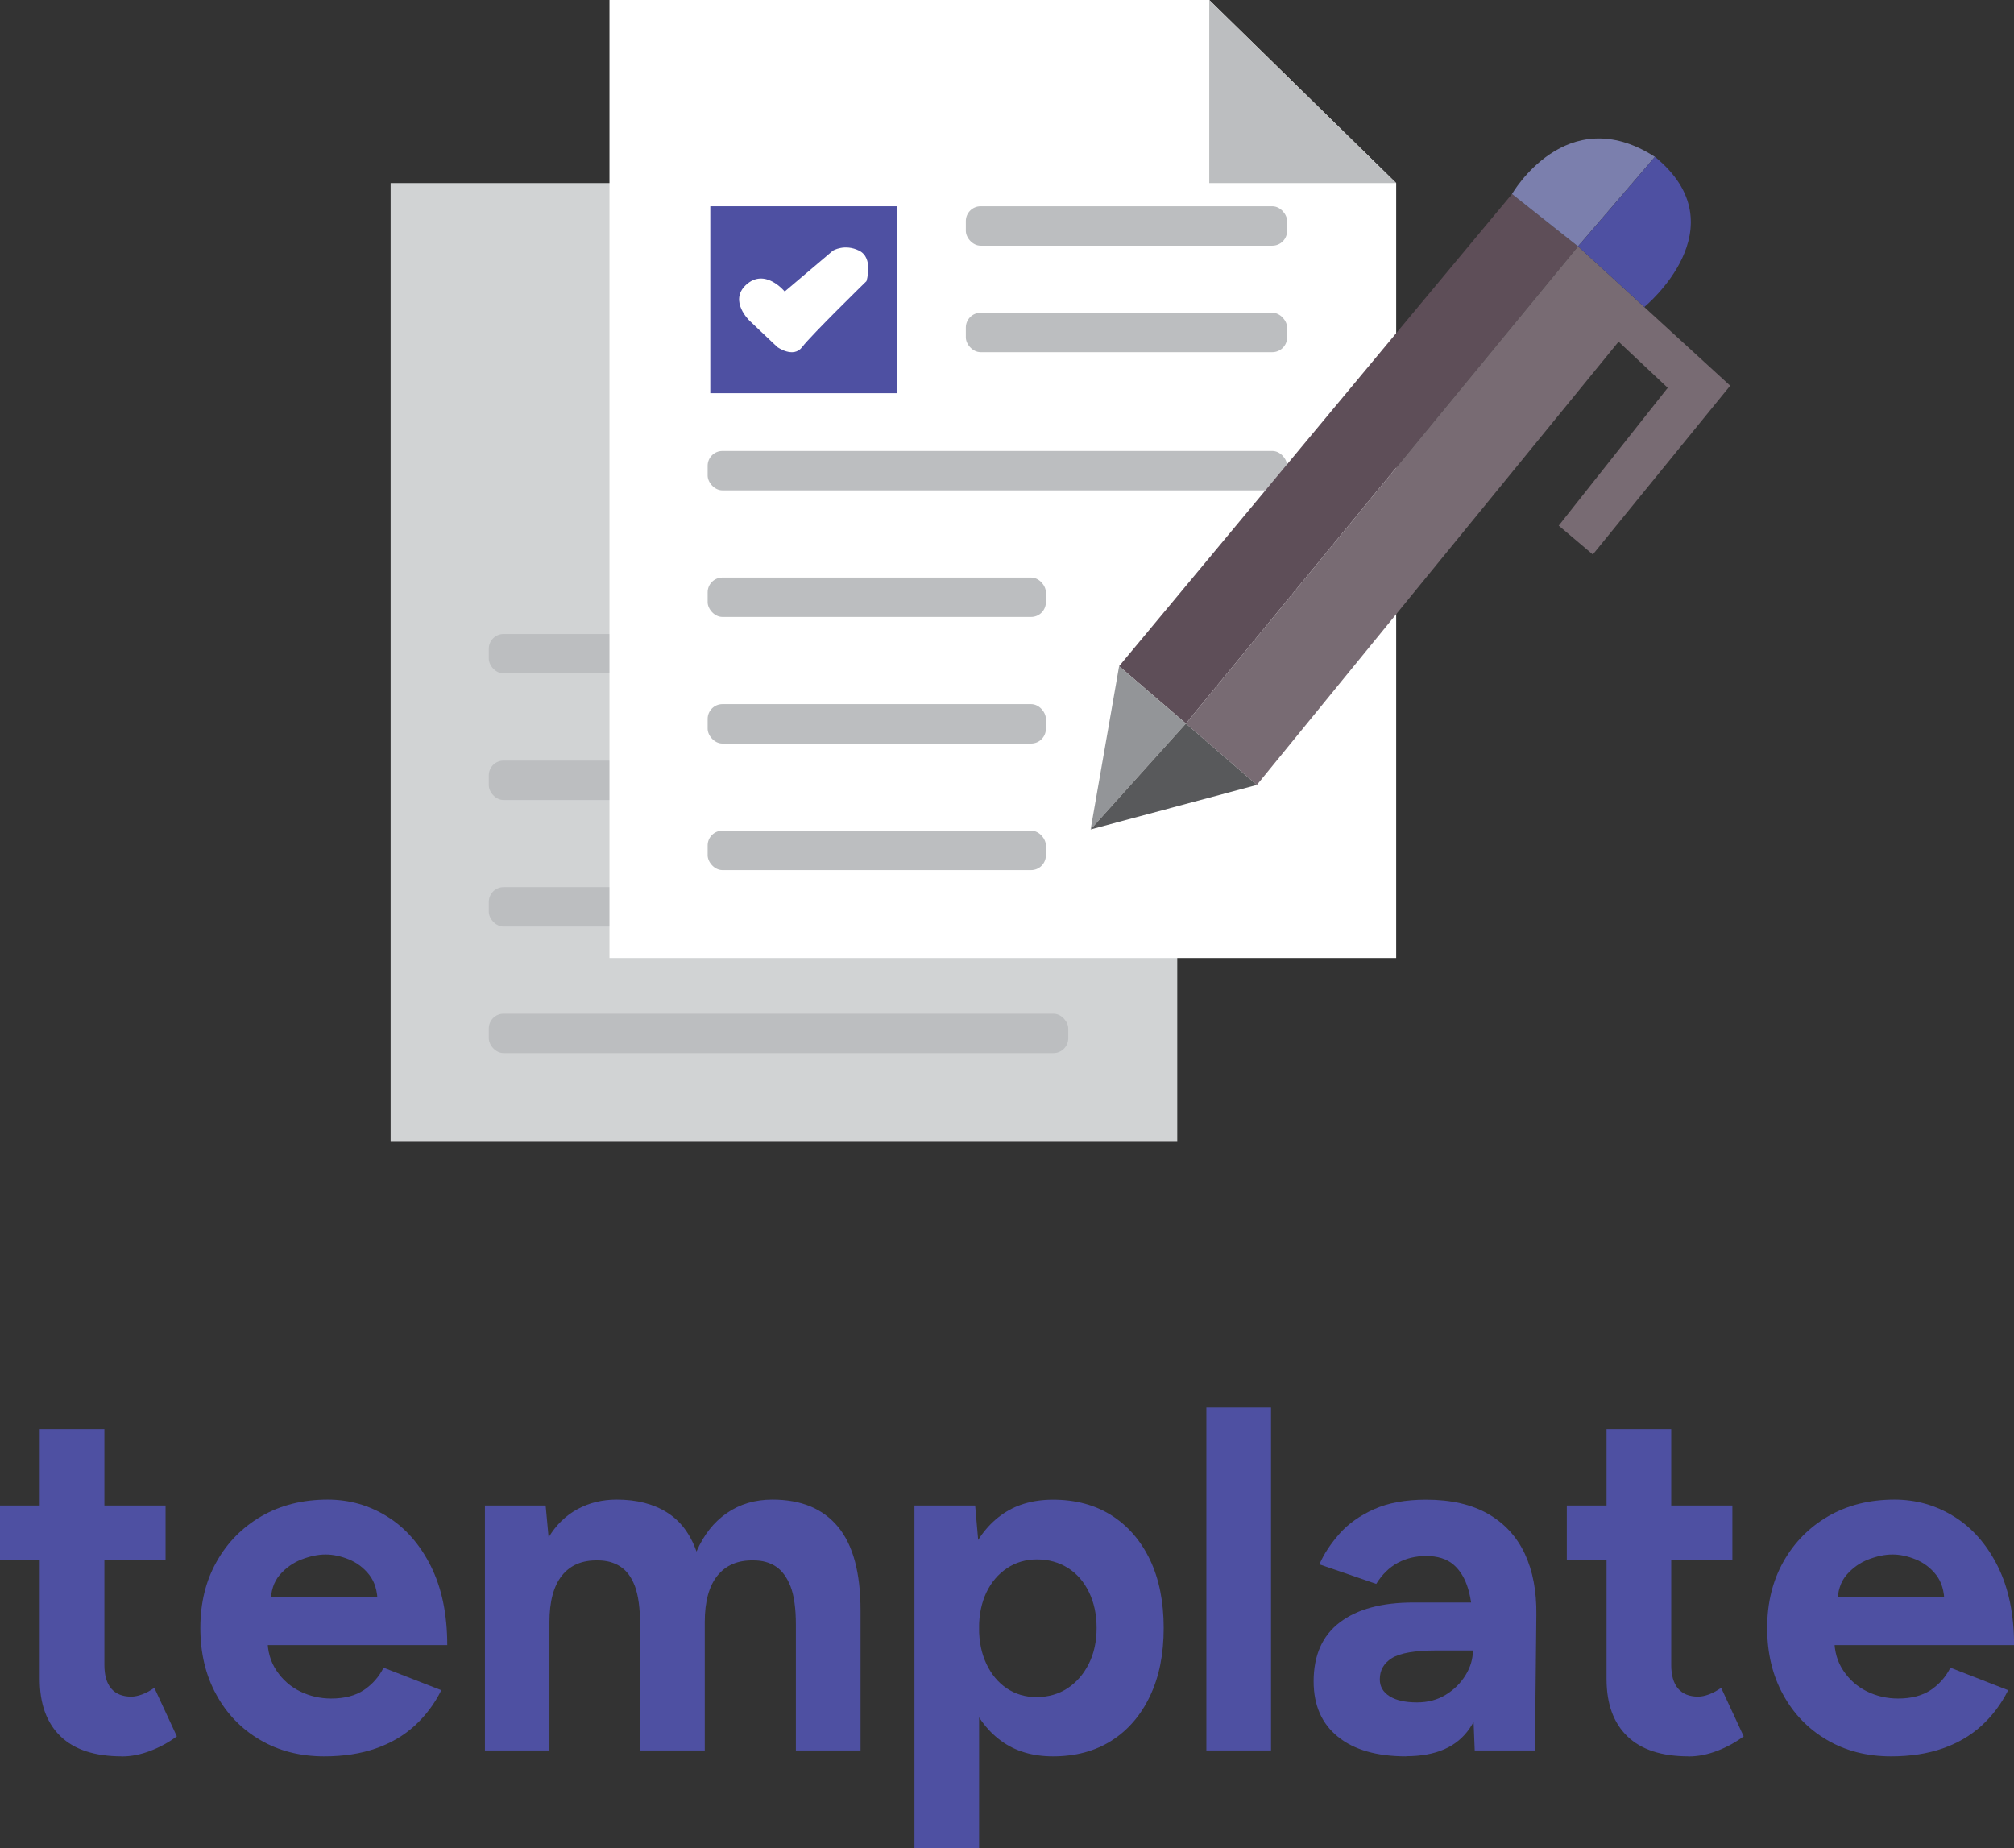 <?xml version="1.0" encoding="UTF-8"?>
<svg id="Layer_2" data-name="Layer 2" xmlns="http://www.w3.org/2000/svg" viewBox="0 0 265.68 243.84">
  <rect x="0" y="0" width="265.68" height="243.84" fill="#333333" stroke="none"/>
  <defs>
    <style>
      .cls-1 {
        fill: #786b73;
      }

      .cls-2 {
        fill: #7b7fad;
      }

      .cls-3 {
        fill: #4e50a2;
      }

      .cls-4 {
        fill: #fff;
      }

      .cls-5 {
        fill: #5e4e58;
      }

      .cls-6 {
        fill: #939598;
      }

      .cls-7 {
        fill: #d1d3d4;
      }

      .cls-8 {
        fill: #58595b;
      }

      .cls-9 {
        fill: #bcbec0;
      }
    </style>
  </defs>
  <g id="Layer_1-2" data-name="Layer 1">
    <g>
      <path class="cls-3" d="M0,205.85v-7.24h21.84v7.24H0ZM16.09,231.7c-3.58,0-6.28-.88-8.11-2.65-1.83-1.77-2.74-4.29-2.74-7.56v-32.95h8.53v31.08c0,1.38.3,2.42.9,3.13.6.71,1.49,1.07,2.65,1.07.43,0,.9-.1,1.42-.29s1.05-.48,1.62-.87l2.97,6.4c-1.03.77-2.19,1.41-3.46,1.9-1.27.49-2.53.75-3.78.75Z"/>
      <path class="cls-3" d="M42.77,231.7c-3.19,0-6.01-.73-8.46-2.17-2.46-1.44-4.39-3.43-5.78-5.98-1.4-2.54-2.1-5.47-2.1-8.79s.72-6.24,2.17-8.79c1.44-2.54,3.42-4.53,5.94-5.98,2.52-1.44,5.42-2.16,8.69-2.16,2.84,0,5.46.74,7.85,2.23,2.39,1.48,4.31,3.66,5.75,6.53,1.44,2.87,2.17,6.34,2.17,10.43h-24.49l.78-.77c0,1.59.4,2.98,1.2,4.16.8,1.19,1.83,2.09,3.1,2.72,1.27.62,2.64.94,4.1.94,1.77,0,3.21-.38,4.33-1.13,1.12-.76,1.98-1.74,2.58-2.94l7.62,2.97c-.9,1.81-2.08,3.37-3.52,4.69-1.44,1.31-3.15,2.31-5.14,3-1.98.69-4.24,1.04-6.78,1.04ZM35.73,211.47l-.78-.78h15.57l-.71.78c0-1.55-.37-2.79-1.1-3.72-.73-.93-1.63-1.6-2.68-2.03-1.06-.43-2.08-.65-3.07-.65s-2.05.22-3.17.65c-1.12.43-2.08,1.11-2.88,2.03s-1.2,2.17-1.2,3.72Z"/>
      <path class="cls-3" d="M63.97,230.92v-32.31h8.01l.39,4.2c.99-1.64,2.26-2.88,3.81-3.72,1.55-.84,3.27-1.26,5.17-1.26,2.63,0,4.83.56,6.62,1.68,1.79,1.12,3.09,2.84,3.91,5.17.95-2.19,2.28-3.89,4-5.07,1.72-1.19,3.73-1.78,6.01-1.78,3.79,0,6.68,1.19,8.66,3.59,1.98,2.39,2.97,6.06,2.97,11.02v18.48h-8.53v-16.54c0-2.2-.24-3.9-.71-5.11-.47-1.2-1.12-2.08-1.94-2.62-.82-.54-1.79-.8-2.91-.8-2.07-.05-3.66.62-4.78,2-1.12,1.38-1.68,3.43-1.68,6.14v16.93h-8.53v-16.54c0-2.2-.23-3.9-.68-5.11s-1.1-2.08-1.94-2.62c-.84-.54-1.82-.8-2.94-.8-2.07-.05-3.65.62-4.75,2-1.1,1.38-1.65,3.43-1.65,6.14v16.93h-8.53Z"/>
      <path class="cls-3" d="M120.63,243.84v-45.23h8.01l.52,5.95v39.28h-8.53ZM138.91,231.7c-2.71,0-5.01-.69-6.88-2.07-1.87-1.38-3.3-3.33-4.3-5.88-.99-2.54-1.49-5.53-1.49-8.98s.49-6.49,1.49-9.01c.99-2.52,2.42-4.47,4.3-5.85,1.87-1.38,4.17-2.07,6.88-2.07,2.97,0,5.54.69,7.72,2.07,2.17,1.38,3.86,3.33,5.07,5.85,1.2,2.52,1.81,5.53,1.81,9.01s-.6,6.44-1.81,8.98c-1.21,2.54-2.9,4.5-5.07,5.88-2.18,1.38-4.75,2.07-7.72,2.07ZM136.72,223.88c1.55,0,2.92-.39,4.1-1.16,1.18-.78,2.12-1.85,2.81-3.23s1.03-2.95,1.03-4.72-.33-3.34-1-4.72c-.67-1.38-1.59-2.45-2.78-3.2s-2.55-1.13-4.1-1.13c-1.46,0-2.78.39-3.94,1.16-1.16.78-2.07,1.84-2.72,3.2-.64,1.36-.97,2.92-.97,4.69s.32,3.34.97,4.72c.65,1.38,1.54,2.46,2.68,3.23,1.14.77,2.45,1.16,3.91,1.16Z"/>
      <path class="cls-3" d="M159.14,230.92v-45.23h8.53v45.23h-8.53Z"/>
      <path class="cls-3" d="M185.5,231.7c-3.88,0-6.88-.86-9.01-2.59-2.13-1.72-3.2-4.15-3.2-7.3,0-3.45,1.15-6.04,3.46-7.79,2.3-1.75,5.54-2.62,9.72-2.62h8.21v6.33h-5.23c-2.8,0-4.74.34-5.82,1-1.08.67-1.61,1.6-1.61,2.81,0,.95.43,1.69,1.29,2.23.86.54,2.07.81,3.62.81,1.42,0,2.68-.33,3.78-1,1.1-.67,1.97-1.53,2.62-2.59.65-1.06.97-2.14.97-3.27h2.07c0,4.4-.83,7.82-2.49,10.27-1.66,2.46-4.45,3.69-8.37,3.69ZM194.54,230.92l-.26-6.53v-9.82c0-1.93-.2-3.6-.61-4.97-.41-1.38-1.06-2.45-1.94-3.2-.88-.75-2.08-1.13-3.59-1.13-1.38,0-2.63.3-3.75.9-1.12.6-2.07,1.53-2.84,2.78l-7.5-2.58c.6-1.38,1.49-2.72,2.65-4.04,1.16-1.31,2.68-2.39,4.55-3.23,1.87-.84,4.17-1.26,6.88-1.26,3.27,0,6,.63,8.17,1.87,2.17,1.25,3.79,3.01,4.85,5.27,1.05,2.26,1.56,4.94,1.52,8.04l-.19,17.9h-7.95Z"/>
      <path class="cls-3" d="M206.69,205.85v-7.24h21.84v7.24h-21.84ZM222.78,231.7c-3.58,0-6.28-.88-8.11-2.65-1.83-1.77-2.74-4.29-2.74-7.56v-32.95h8.53v31.08c0,1.38.3,2.42.9,3.13.6.71,1.49,1.07,2.65,1.07.43,0,.9-.1,1.42-.29s1.05-.48,1.62-.87l2.97,6.4c-1.03.77-2.19,1.41-3.46,1.9s-2.53.75-3.78.75Z"/>
      <path class="cls-3" d="M249.46,231.7c-3.19,0-6.01-.73-8.46-2.17-2.46-1.44-4.39-3.43-5.78-5.98-1.4-2.54-2.1-5.47-2.1-8.79s.72-6.24,2.17-8.79c1.44-2.54,3.42-4.53,5.94-5.98,2.52-1.44,5.42-2.16,8.69-2.16,2.84,0,5.46.74,7.85,2.23,2.39,1.48,4.31,3.66,5.75,6.53,1.44,2.87,2.17,6.34,2.17,10.43h-24.49l.78-.77c0,1.59.4,2.98,1.2,4.16.8,1.19,1.83,2.09,3.1,2.72,1.27.62,2.64.94,4.1.94,1.77,0,3.21-.38,4.33-1.13,1.12-.76,1.98-1.74,2.58-2.94l7.62,2.97c-.9,1.81-2.08,3.37-3.52,4.69-1.44,1.31-3.15,2.31-5.14,3-1.98.69-4.24,1.04-6.78,1.04ZM242.42,211.47l-.78-.78h15.57l-.71.78c0-1.55-.37-2.79-1.1-3.72-.73-.93-1.63-1.6-2.68-2.03-1.06-.43-2.08-.65-3.07-.65s-2.05.22-3.17.65c-1.12.43-2.08,1.11-2.88,2.03-.8.93-1.2,2.17-1.2,3.72Z"/>
    </g>
    <polygon class="cls-7" points="51.53 24.15 51.53 150.53 155.3 150.53 155.3 48.29 130.64 24.15 51.53 24.15"/>
    <rect class="cls-9" x="64.48" y="83.64" width="76.44" height="5.2" rx="1.95" ry="1.95"/>
    <rect class="cls-9" x="64.48" y="100.34" width="76.44" height="5.2" rx="1.95" ry="1.95"/>
    <rect class="cls-9" x="64.48" y="117.03" width="76.44" height="5.2" rx="1.95" ry="1.95"/>
    <rect class="cls-9" x="64.48" y="133.73" width="76.44" height="5.2" rx="1.95" ry="1.95"/>
    <polygon class="cls-4" points="80.4 0 80.4 126.38 184.18 126.38 184.18 24.15 159.52 0 80.4 0"/>
    <rect class="cls-3" x="93.7" y="27.21" width="24.66" height="24.66"/>
    <path class="cls-4" d="M103.51,38.45s-2.63-3.21-5.14-.83c-2.22,2.11.51,4.69.51,4.69l3.66,3.47s2.12,1.54,3.28,0,8.48-8.69,8.48-8.69c0,0,.96-3.06-.96-4.02-1.93-.96-3.47,0-3.47,0l-6.36,5.39Z"/>
    <rect class="cls-9" x="127.41" y="27.21" width="42.38" height="5.2" rx="1.95" ry="1.95"/>
    <rect class="cls-9" x="127.41" y="41.26" width="42.38" height="5.2" rx="1.95" ry="1.95"/>
    <rect class="cls-9" x="93.35" y="59.49" width="76.44" height="5.2" rx="1.95" ry="1.95"/>
    <rect class="cls-9" x="93.35" y="76.19" width="44.62" height="5.2" rx="1.95" ry="1.95"/>
    <rect class="cls-9" x="93.35" y="92.89" width="44.62" height="5.2" rx="1.95" ry="1.95"/>
    <rect class="cls-9" x="93.35" y="109.58" width="44.62" height="5.2" rx="1.95" ry="1.95"/>
    <polyline class="cls-9" points="159.52 0 159.52 24.15 184.18 24.15"/>
    <polygon class="cls-5" points="147.63 87.88 199.46 25.59 208.17 32.5 156.44 95.45 147.63 87.88"/>
    <polygon class="cls-1" points="165.8 103.55 156.44 95.45 208.17 32.5 228.24 50.88 210.12 73.15 205.62 69.34 220 51.16 213.52 45.07 165.8 103.55"/>
    <polygon class="cls-6" points="143.87 109.42 147.63 87.88 156.44 95.45 143.87 109.42"/>
    <polygon class="cls-8" points="165.8 103.55 143.87 109.42 156.44 95.45 165.8 103.55"/>
    <path class="cls-2" d="M199.46,25.59s7.13-12.44,18.85-4.9l-10.15,11.81-8.71-6.91Z"/>
    <path class="cls-3" d="M216.91,40.5s12.82-10.49,1.41-19.81l-10.15,11.81,8.74,8Z"/>
  </g>
</svg>